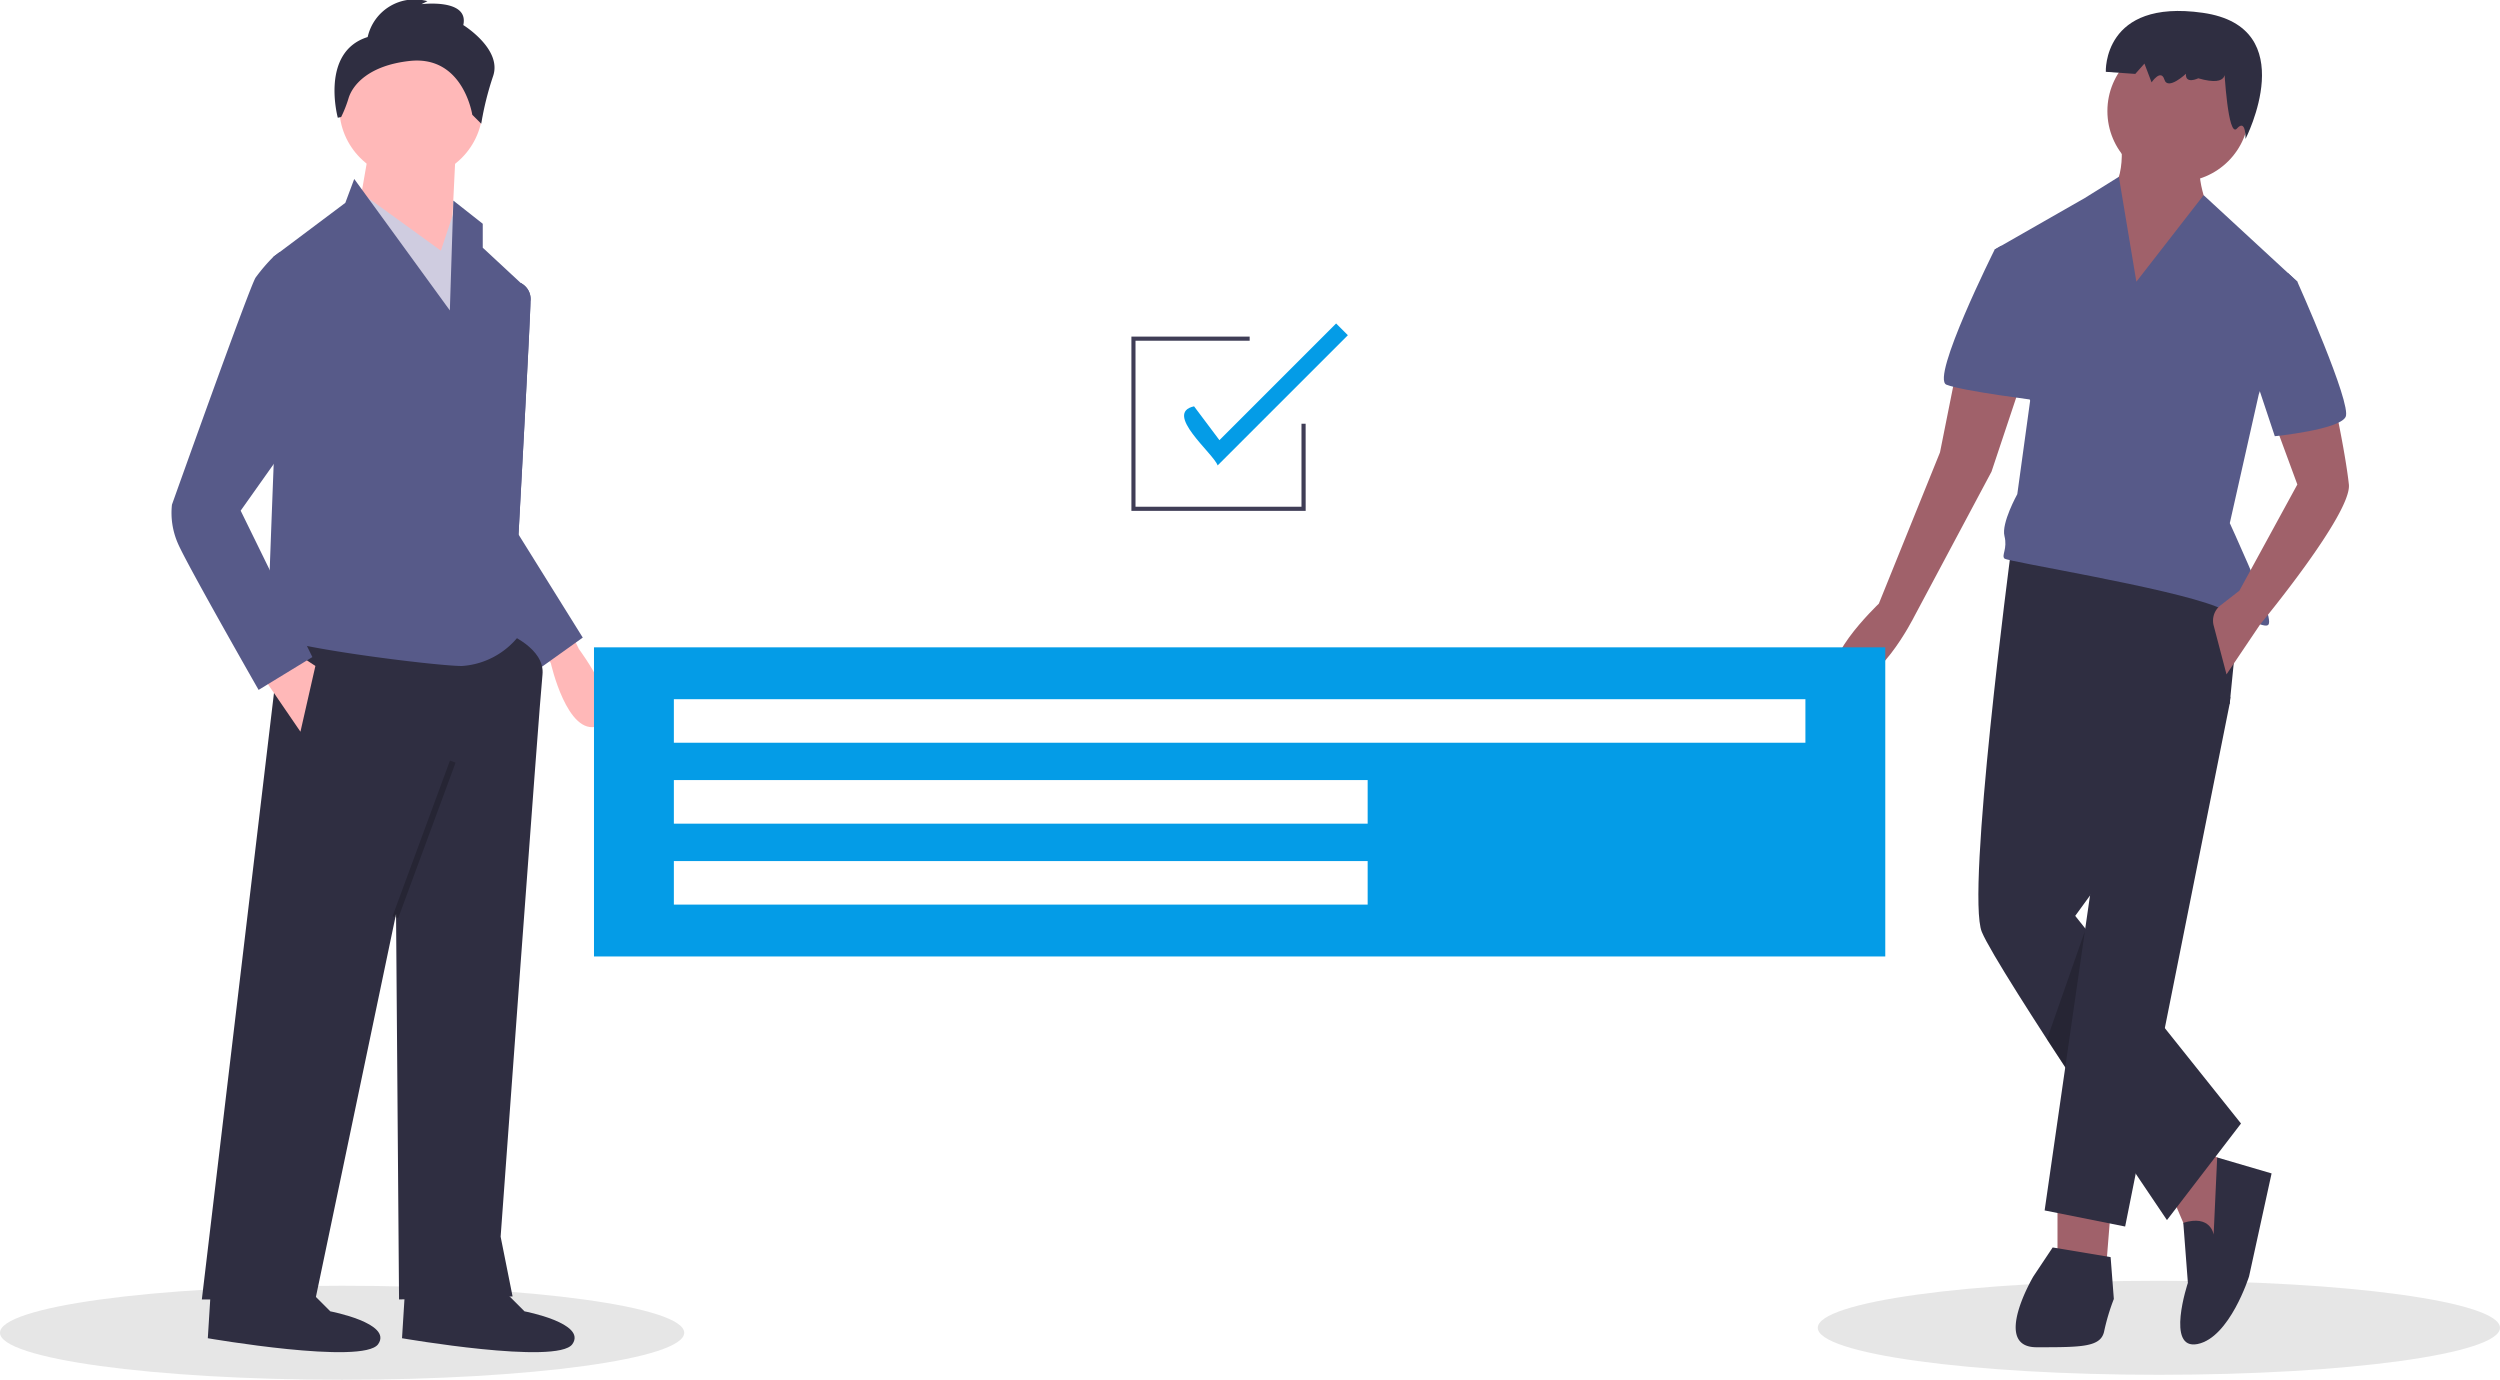 <svg xmlns="http://www.w3.org/2000/svg" width="214.238" height="118.24" viewBox="0 0 214.238 118.24">
  <g id="Gruppe_63" data-name="Gruppe 63" transform="translate(0 0)">
    <ellipse id="Ellipse_139" data-name="Ellipse 139" cx="29.232" cy="4.029" rx="29.232" ry="4.029" transform="translate(155.774 109.756)" fill="#e6e6e6"/>
    <ellipse id="Ellipse_140" data-name="Ellipse 140" cx="29.317" cy="4.029" rx="29.317" ry="4.029" transform="translate(0 110.182)" fill="#e6e6e6"/>
    <path id="Pfad_591" data-name="Pfad 591" d="M352.742,429.179l.754,1.558s4.281,5.713,1.636,6.608-4.048-5.418-4.048-5.418l-.7-.884Z" transform="translate(-303.885 -375.115)" fill="#ffb8b8"/>
    <path id="Pfad_592" data-name="Pfad 592" d="M325.415,306.737l.7-.3a1.545,1.545,0,0,1,.833,1.578c0,1.28-1.024,19.972-1.024,19.972l2.048,10.242-2.817.512-4.353-9.474Z" transform="translate(-281.489 -282.183)" fill="#575a89"/>
    <path id="Pfad_593" data-name="Pfad 593" d="M325.415,306.737l.7-.3a1.545,1.545,0,0,1,.833,1.578c0,1.28-1.024,19.972-1.024,19.972l5.505,8.834-3.585,2.56-7.041-10.114Z" transform="translate(-281.489 -282.183)" fill="#575a89"/>
    <path id="Pfad_594" data-name="Pfad 594" d="M256.248,426.778s3.329,1.28,3.073,3.585-3.585,48.138-3.585,48.138l1.024,5.121-9.73.256-.256-33.03-6.913,33.03h-9.73l6.913-58.123Z" transform="translate(-212.834 -372.522)" fill="#2f2e41"/>
    <path id="Pfad_595" data-name="Pfad 595" d="M308.967,659.822l2.3,2.3s5.377,1.024,4.1,2.817-14.595-.512-14.595-.512l.256-4.1Z" transform="translate(-266.321 -549.747)" fill="#2f2e41"/>
    <path id="Pfad_596" data-name="Pfad 596" d="M240.433,659.822l2.3,2.3s5.377,1.024,4.1,2.817-14.595-.512-14.595-.512l.256-4.1Z" transform="translate(-214.43 -549.747)" fill="#2f2e41"/>
    <circle id="Ellipse_141" data-name="Ellipse 141" cx="6.145" cy="6.145" r="6.145" transform="translate(29.075 3.046)" fill="#ffb8b8"/>
    <path id="Pfad_597" data-name="Pfad 597" d="M134.5,52.609l-.512,10.5L126.053,58.5l1.024-5.889Z" transform="translate(-95.441 -39.833)" fill="#ffb8b8"/>
    <path id="Pfad_598" data-name="Pfad 598" d="M125,66.316l7.425,5.377,1.28-3.841,2.3,6.145-1.28,11.01Z" transform="translate(-94.643 -50.212)" fill="#cfcce0"/>
    <path id="Pfad_599" data-name="Pfad 599" d="M260.752,269.708l8.194,11.266.3-9.412,2.52,1.986V275.6l3.585,3.329-1.28,12.8-.256,15.107s1.536,1.28,1.024,2.048a6.764,6.764,0,0,1-4.865,2.561c-2.3,0-16.643-1.792-16.643-2.817s.512-14.339.512-14.339V276.365l6.145-4.609Z" transform="translate(-230.396 -254.372)" fill="#575a89"/>
    <path id="Pfad_600" data-name="Pfad 600" d="M92.313,232.589l3.329,4.865,1.28-5.633L95.386,230.8Z" transform="translate(-69.895 -174.749)" fill="#ffb8b8"/>
    <rect id="Rechteck_112" data-name="Rechteck 112" width="14.213" height="0.512" transform="matrix(0.346, -0.938, 0.938, 0.346, 33.642, 78.51)" opacity="0.2"/>
    <path id="Pfad_601" data-name="Pfad 601" d="M279.785,209.729a4.12,4.12,0,0,1,5.121-3.073l-.512.256s4.1-.512,3.585,1.792c0,0,3.329,2.048,2.561,4.353a26.049,26.049,0,0,0-1.024,4.1l-.768-.768s-.768-5.121-5.377-4.609c-3.457.384-4.865,2.016-5.225,3.193a10.393,10.393,0,0,1-.633,1.609l-.288.063S275.688,211.009,279.785,209.729Z" transform="translate(-248.277 -206.555)" fill="#2f2e41"/>
    <path id="Pfad_602" data-name="Pfad 602" d="M230.989,295.73l-2.331-.108-.486.364a15.334,15.334,0,0,0-1.536,1.792c-.512.768-7.169,19.46-7.169,19.46a6.524,6.524,0,0,0,.512,3.329c.768,1.792,6.913,12.546,6.913,12.546L231.5,330.3l-6.145-12.546,4.353-6.145Z" transform="translate(-204.731 -273.992)" fill="#575a89"/>
    <path id="Pfad_603" data-name="Pfad 603" d="M726.044,420.319v6.9h4.138l.552-6.9Z" transform="translate(-549.726 -318.246)" fill="#a0616a"/>
    <path id="Pfad_604" data-name="Pfad 604" d="M766.372,409.982l1.655,3.862,2.759,1.1.552-7.724-2.207-1.1Z" transform="translate(-580.26 -307.495)" fill="#a0616a"/>
    <path id="Pfad_605" data-name="Pfad 605" d="M931.114,621.609s-.234-1.741-2.6-1.009l.393,5.147s-1.931,5.793.828,5.241,4.414-5.793,4.414-5.793l1.931-8.828L931.417,615Z" transform="translate(-741.416 -515.811)" fill="#2f2e41"/>
    <path id="Pfad_606" data-name="Pfad 606" d="M859.808,401.382s-3.862,29.242-2.483,32.553,15.863,24.69,15.863,24.69l6.345-8.276-14.207-17.794,13.242-18.207,1.1-11.035Z" transform="translate(-687.49 -354.069)" fill="#2f2e41"/>
    <path id="Pfad_607" data-name="Pfad 607" d="M733.776,237.994l3.642,1.927-.056.556L728.4,285.306l-6.9-1.379,4.552-31.587Z" transform="translate(-546.285 -180.198)" fill="#2f2e41"/>
    <path id="Pfad_608" data-name="Pfad 608" d="M873.36,646.754l-1.655,2.483s-3.586,6.069.276,6.069,5.517,0,5.793-1.379a18.173,18.173,0,0,1,.828-2.759l-.276-3.586Z" transform="translate(-697.456 -539.853)" fill="#2f2e41"/>
    <circle id="Ellipse_142" data-name="Ellipse 142" cx="6.069" cy="6.069" r="6.069" transform="translate(180.594 3.45)" fill="#a0616a"/>
    <path id="Pfad_609" data-name="Pfad 609" d="M899.938,253.7s.828,4.69-1.655,5.517,3.035,11.862,3.035,11.862l6.345-10.483s-1.655-3.586-.552-5.242Z" transform="translate(-718.24 -242.254)" fill="#a0616a"/>
    <path id="Pfad_610" data-name="Pfad 610" d="M874.935,277.93l-1.5-8.99-2.916,1.817-7.724,4.414,3.035,12.966-1.1,8s-1.379,2.483-1.1,3.586-.276,1.655,0,1.931,14.07,2.483,18.207,4.138,4.69,2.207,4.414.828-3.31-8-3.31-8l2.483-11.035,3.31-9.655-8.037-7.417Z" transform="translate(-691.858 -253.79)" fill="#575a89"/>
    <path id="Pfad_611" data-name="Pfad 611" d="M945.123,352.5l1.931,5.242-4.966,9.1-1.62,1.26a1.655,1.655,0,0,0-.584,1.728l1.1,4.185,2.886-4.287s7.872-9.507,7.6-11.99-1.1-6.345-1.1-6.345Z" transform="translate(-750.183 -316.224)" fill="#a0616a"/>
    <path id="Pfad_612" data-name="Pfad 612" d="M816.739,337.767l-1.379,6.9-5.241,12.966s-5.793,5.517-3.035,6.621,6.069-5.517,6.069-5.517l6.621-12.414,2.483-7.448Z" transform="translate(-649.111 -305.903)" fill="#a0616a"/>
    <path id="Pfad_613" data-name="Pfad 613" d="M953.644,303.065l2.221-.2.814.751s4.69,10.483,4.138,11.587-6.069,1.655-6.069,1.655l-2.207-6.621Z" transform="translate(-759.808 -279.477)" fill="#575a89"/>
    <path id="Pfad_614" data-name="Pfad 614" d="M851.136,293.874l-1.369-.6-.562.321s-5.517,11.035-4.138,11.587,8,1.379,8,1.379Z" transform="translate(-678.267 -272.217)" fill="#575a89"/>
    <path id="Pfad_615" data-name="Pfad 615" d="M725.576,328.6l-1.682,11.67-1.565-2.4Z" transform="translate(-546.913 -248.798)" opacity="0.2"/>
    <path id="Pfad_616" data-name="Pfad 616" d="M912.15,215.408s.611,1.609-2.226.784c0,0-1.124.548-1.058-.387,0,0-1.549,1.458-1.844.5s-1.1.236-1.1.236l-.611-1.609-.786.885L902,215.638s-.284-6.284,8.314-5.057,3.657,10.808,3.657,10.808.054-1.778-.731-.893S912.15,215.408,912.15,215.408Z" transform="translate(-721.542 -209.483)" fill="#2f2e41"/>
    <path id="Pfad_617" data-name="Pfad 617" d="M368.509,434.984v26.49H479.166v-26.49Zm66.3,22.045H375.354V453.3h59.455Zm0-6.934H375.354v-3.734h59.455Zm37.513-6.934H375.354v-3.734h96.968Z" transform="translate(-317.607 -379.511)" fill="#049ce7"/>
    <path id="Pfad_618" data-name="Pfad 618" d="M414.182,133.718H399.248V118.784h10.134v.356H399.6v14.223h14.223v-7.112h.356Z" transform="translate(-302.292 -89.938)" fill="#3f3d56"/>
    <path id="Pfad_619" data-name="Pfad 619" d="M579.615,332.87c-.345-1.019-4.673-4.483-2.021-5.065l2.175,2.9,10-10,1.006,1.006Z" transform="translate(-475.269 -292.985)" fill="#049ce7"/>
  </g>
</svg>

